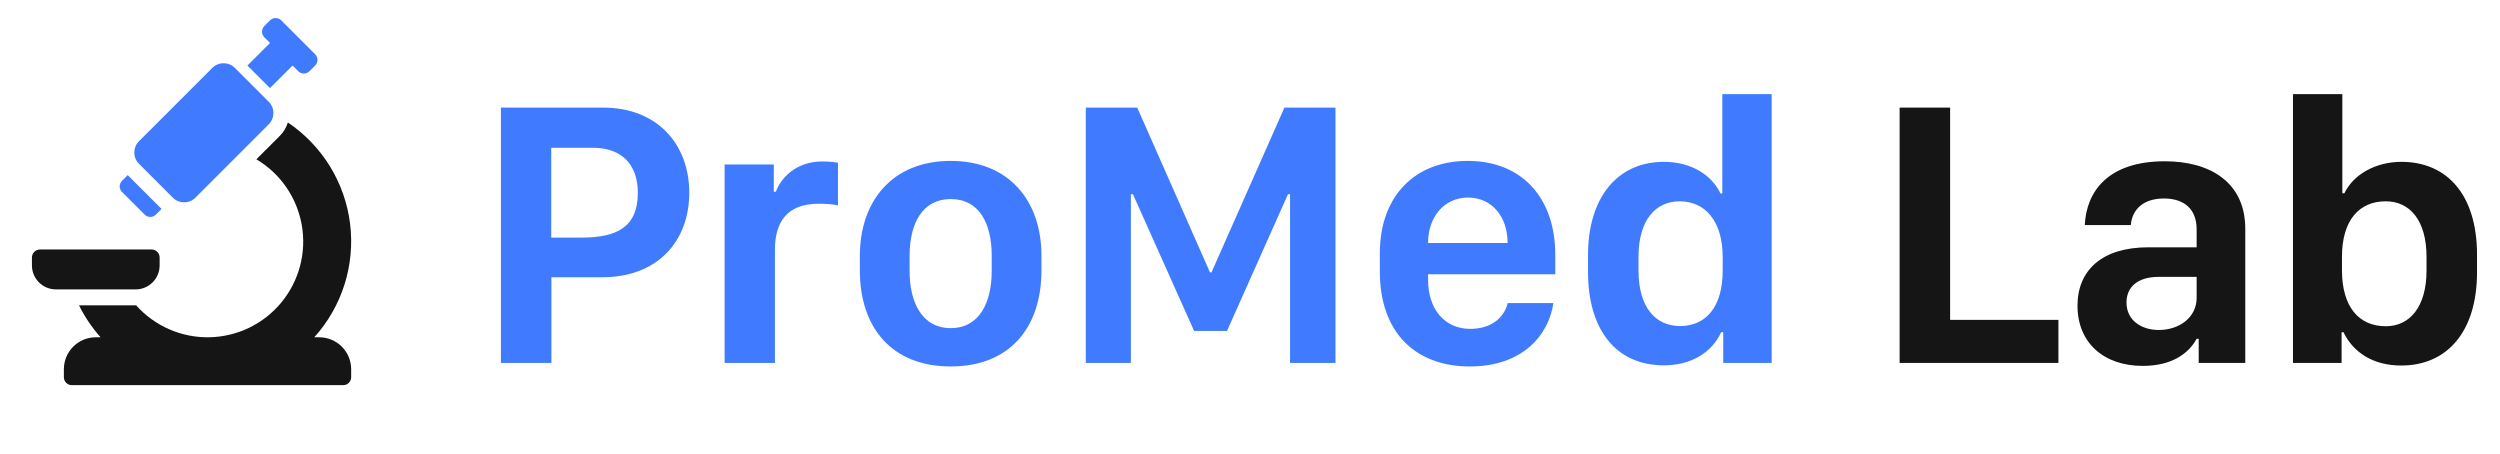 <svg width="248" height="45" viewBox="0 0 248 45" fill="none" xmlns="http://www.w3.org/2000/svg">
<path d="M21.062 6.735L13.785 14.011C13.167 14.63 13.167 15.632 13.785 16.25L17.144 19.608C17.762 20.227 18.764 20.227 19.383 19.608L26.659 12.332C27.277 11.714 27.277 10.712 26.659 10.094L23.3 6.735C22.682 6.117 21.68 6.117 21.062 6.735Z" fill="#407BFF"/>
<path d="M26.782 8.741L29.021 6.502L29.581 7.062C29.73 7.21 29.931 7.294 30.141 7.294C30.351 7.294 30.552 7.21 30.701 7.062L31.261 6.502C31.409 6.353 31.492 6.152 31.492 5.942C31.492 5.732 31.409 5.531 31.261 5.382L27.902 2.023C27.753 1.875 27.552 1.792 27.342 1.792C27.132 1.792 26.931 1.875 26.782 2.023L26.222 2.583C26.074 2.732 25.991 2.933 25.991 3.143C25.991 3.353 26.074 3.554 26.222 3.703L26.782 4.263L24.543 6.502L26.782 8.741Z" fill="#407BFF"/>
<path d="M31.669 33.458H31.177C32.541 31.946 33.564 30.159 34.177 28.218C34.79 26.277 34.978 24.226 34.73 22.206C34.481 20.185 33.801 18.241 32.736 16.507C31.67 14.772 30.244 13.286 28.555 12.15C28.408 12.64 28.143 13.087 27.784 13.451L25.432 15.802C26.61 16.501 27.622 17.447 28.399 18.573C29.177 19.7 29.701 20.982 29.937 22.331C30.173 23.68 30.114 25.063 29.765 26.387C29.415 27.711 28.784 28.943 27.913 30C27.043 31.057 25.954 31.913 24.722 32.51C23.49 33.106 22.143 33.429 20.774 33.457C19.405 33.484 18.047 33.215 16.792 32.667C15.537 32.12 14.415 31.308 13.503 30.287C13.489 30.287 13.475 30.291 13.461 30.291H7.84C8.407 31.438 9.126 32.503 9.978 33.458H9.503C8.663 33.459 7.858 33.793 7.264 34.386C6.671 34.98 6.337 35.785 6.336 36.625V37.416C6.336 37.626 6.419 37.828 6.568 37.976C6.716 38.124 6.918 38.208 7.128 38.208H34.044C34.254 38.208 34.456 38.124 34.604 37.976C34.752 37.828 34.836 37.626 34.836 37.416V36.625C34.835 35.785 34.501 34.98 33.907 34.386C33.314 33.793 32.509 33.459 31.669 33.458Z" fill="#151516"/>
<path d="M15.835 26.333V25.541C15.835 25.331 15.751 25.13 15.603 24.982C15.454 24.833 15.253 24.75 15.043 24.75H3.96C3.75 24.75 3.548 24.833 3.4 24.982C3.251 25.13 3.168 25.331 3.168 25.541V26.333C3.169 26.963 3.419 27.567 3.864 28.012C4.31 28.457 4.913 28.707 5.543 28.708H13.46C14.089 28.707 14.693 28.457 15.138 28.012C15.584 27.567 15.834 26.963 15.835 26.333Z" fill="#151516"/>
<path d="M14.348 21.288C14.496 21.437 14.698 21.52 14.908 21.52C15.117 21.52 15.319 21.437 15.467 21.288L16.027 20.728L12.668 17.37L12.109 17.93C11.96 18.078 11.877 18.279 11.877 18.489C11.877 18.699 11.96 18.901 12.109 19.049L14.348 21.288Z" fill="#407BFF"/>
<path d="M59.821 10.673C65.258 10.673 68.375 14.365 68.375 19.115C68.375 23.939 65.221 27.502 59.766 27.502H54.7V36H49.69V10.673H59.821ZM63.273 19.115C63.273 16.276 61.621 14.662 58.856 14.662H54.682V23.568H57.688C61.176 23.568 63.273 22.548 63.273 19.115ZM71.882 36V16.314H76.762V19.023H76.966C77.411 17.761 78.877 16.017 81.567 16.017C82.235 16.017 82.736 16.072 83.126 16.146V20.377C82.736 20.266 81.957 20.21 81.196 20.21C77.986 20.21 76.873 22.14 76.873 24.774V36H71.882ZM94.314 15.961C100.104 15.961 103.313 19.932 103.313 25.368V26.815C103.313 32.549 100.122 36.352 94.314 36.352C88.507 36.352 85.297 32.549 85.297 26.834V25.387C85.297 19.95 88.507 15.961 94.314 15.961ZM94.314 19.746C91.494 19.746 90.232 22.177 90.232 25.368V26.89C90.232 29.988 91.457 32.549 94.314 32.549C97.153 32.549 98.378 30.007 98.378 26.89V25.368C98.378 22.158 97.135 19.746 94.314 19.746ZM112.183 36H107.711V10.673H112.813L120.031 27.02H120.18L127.416 10.673H132.481V36H127.973V19.264H127.769L121.72 32.827H118.454L112.387 19.264H112.183V36ZM145.804 36.352C140.404 36.352 136.879 32.976 136.879 26.945V25.145C136.879 19.375 140.423 15.961 145.6 15.961C150.962 15.961 154.283 19.616 154.283 25.275V27.205H141.666V27.743C141.666 30.73 143.354 32.623 145.841 32.623C147.789 32.623 149.162 31.658 149.57 30.062H154.098C153.634 33.217 151.073 36.352 145.804 36.352ZM141.666 24.106H149.552V24.069C149.552 21.527 148.012 19.598 145.637 19.598C143.243 19.598 141.666 21.546 141.666 24.069V24.106ZM165.063 16.054C167.735 16.054 169.795 17.334 170.667 19.189H170.853V9.337H175.751V36H170.945V32.957H170.741C169.813 34.98 167.754 36.241 165.063 36.241C160.276 36.241 157.53 32.679 157.53 26.964V25.312C157.53 19.69 160.369 16.054 165.063 16.054ZM166.622 19.969C164.266 19.969 162.54 21.787 162.54 25.48V26.834C162.54 30.526 164.266 32.345 166.659 32.345C169.238 32.345 170.89 30.434 170.89 26.852V25.48C170.89 22.028 169.22 19.969 166.622 19.969Z" fill="#407BFF"/>
<path d="M204.195 31.732V36H188.442V10.673H193.452V31.732H204.195ZM212.563 36.297C208.723 36.297 206.088 34.033 206.088 30.322C206.088 26.797 208.537 24.533 213.102 24.533H217.907V22.752C217.907 20.785 216.72 19.69 214.66 19.69C212.656 19.69 211.506 20.748 211.376 22.325H206.812C206.96 19.041 209.075 15.998 214.753 15.998C219.28 15.998 222.731 18.113 222.731 22.696V36H218.111V33.606H217.907C217.128 35.054 215.458 36.297 212.563 36.297ZM214.141 32.734C216.237 32.734 217.907 31.454 217.907 29.543V27.465H214.159C212.007 27.465 210.949 28.504 210.949 30.007C210.949 31.844 212.508 32.734 214.141 32.734ZM238.206 36.26C235.423 36.26 233.456 34.98 232.473 32.957H232.287V36H227.463V9.337H232.361V19.171H232.565C233.438 17.334 235.627 16.054 238.225 16.054C242.696 16.054 245.721 19.264 245.721 25.275V27.001C245.721 32.883 242.771 36.26 238.206 36.26ZM236.666 32.363C239.06 32.363 240.711 30.434 240.711 26.834V25.48C240.711 21.861 239.06 19.969 236.666 19.969C234.031 19.969 232.324 21.843 232.324 25.48V26.815C232.324 30.452 234.013 32.363 236.666 32.363Z" fill="#151516"/>
</svg>
